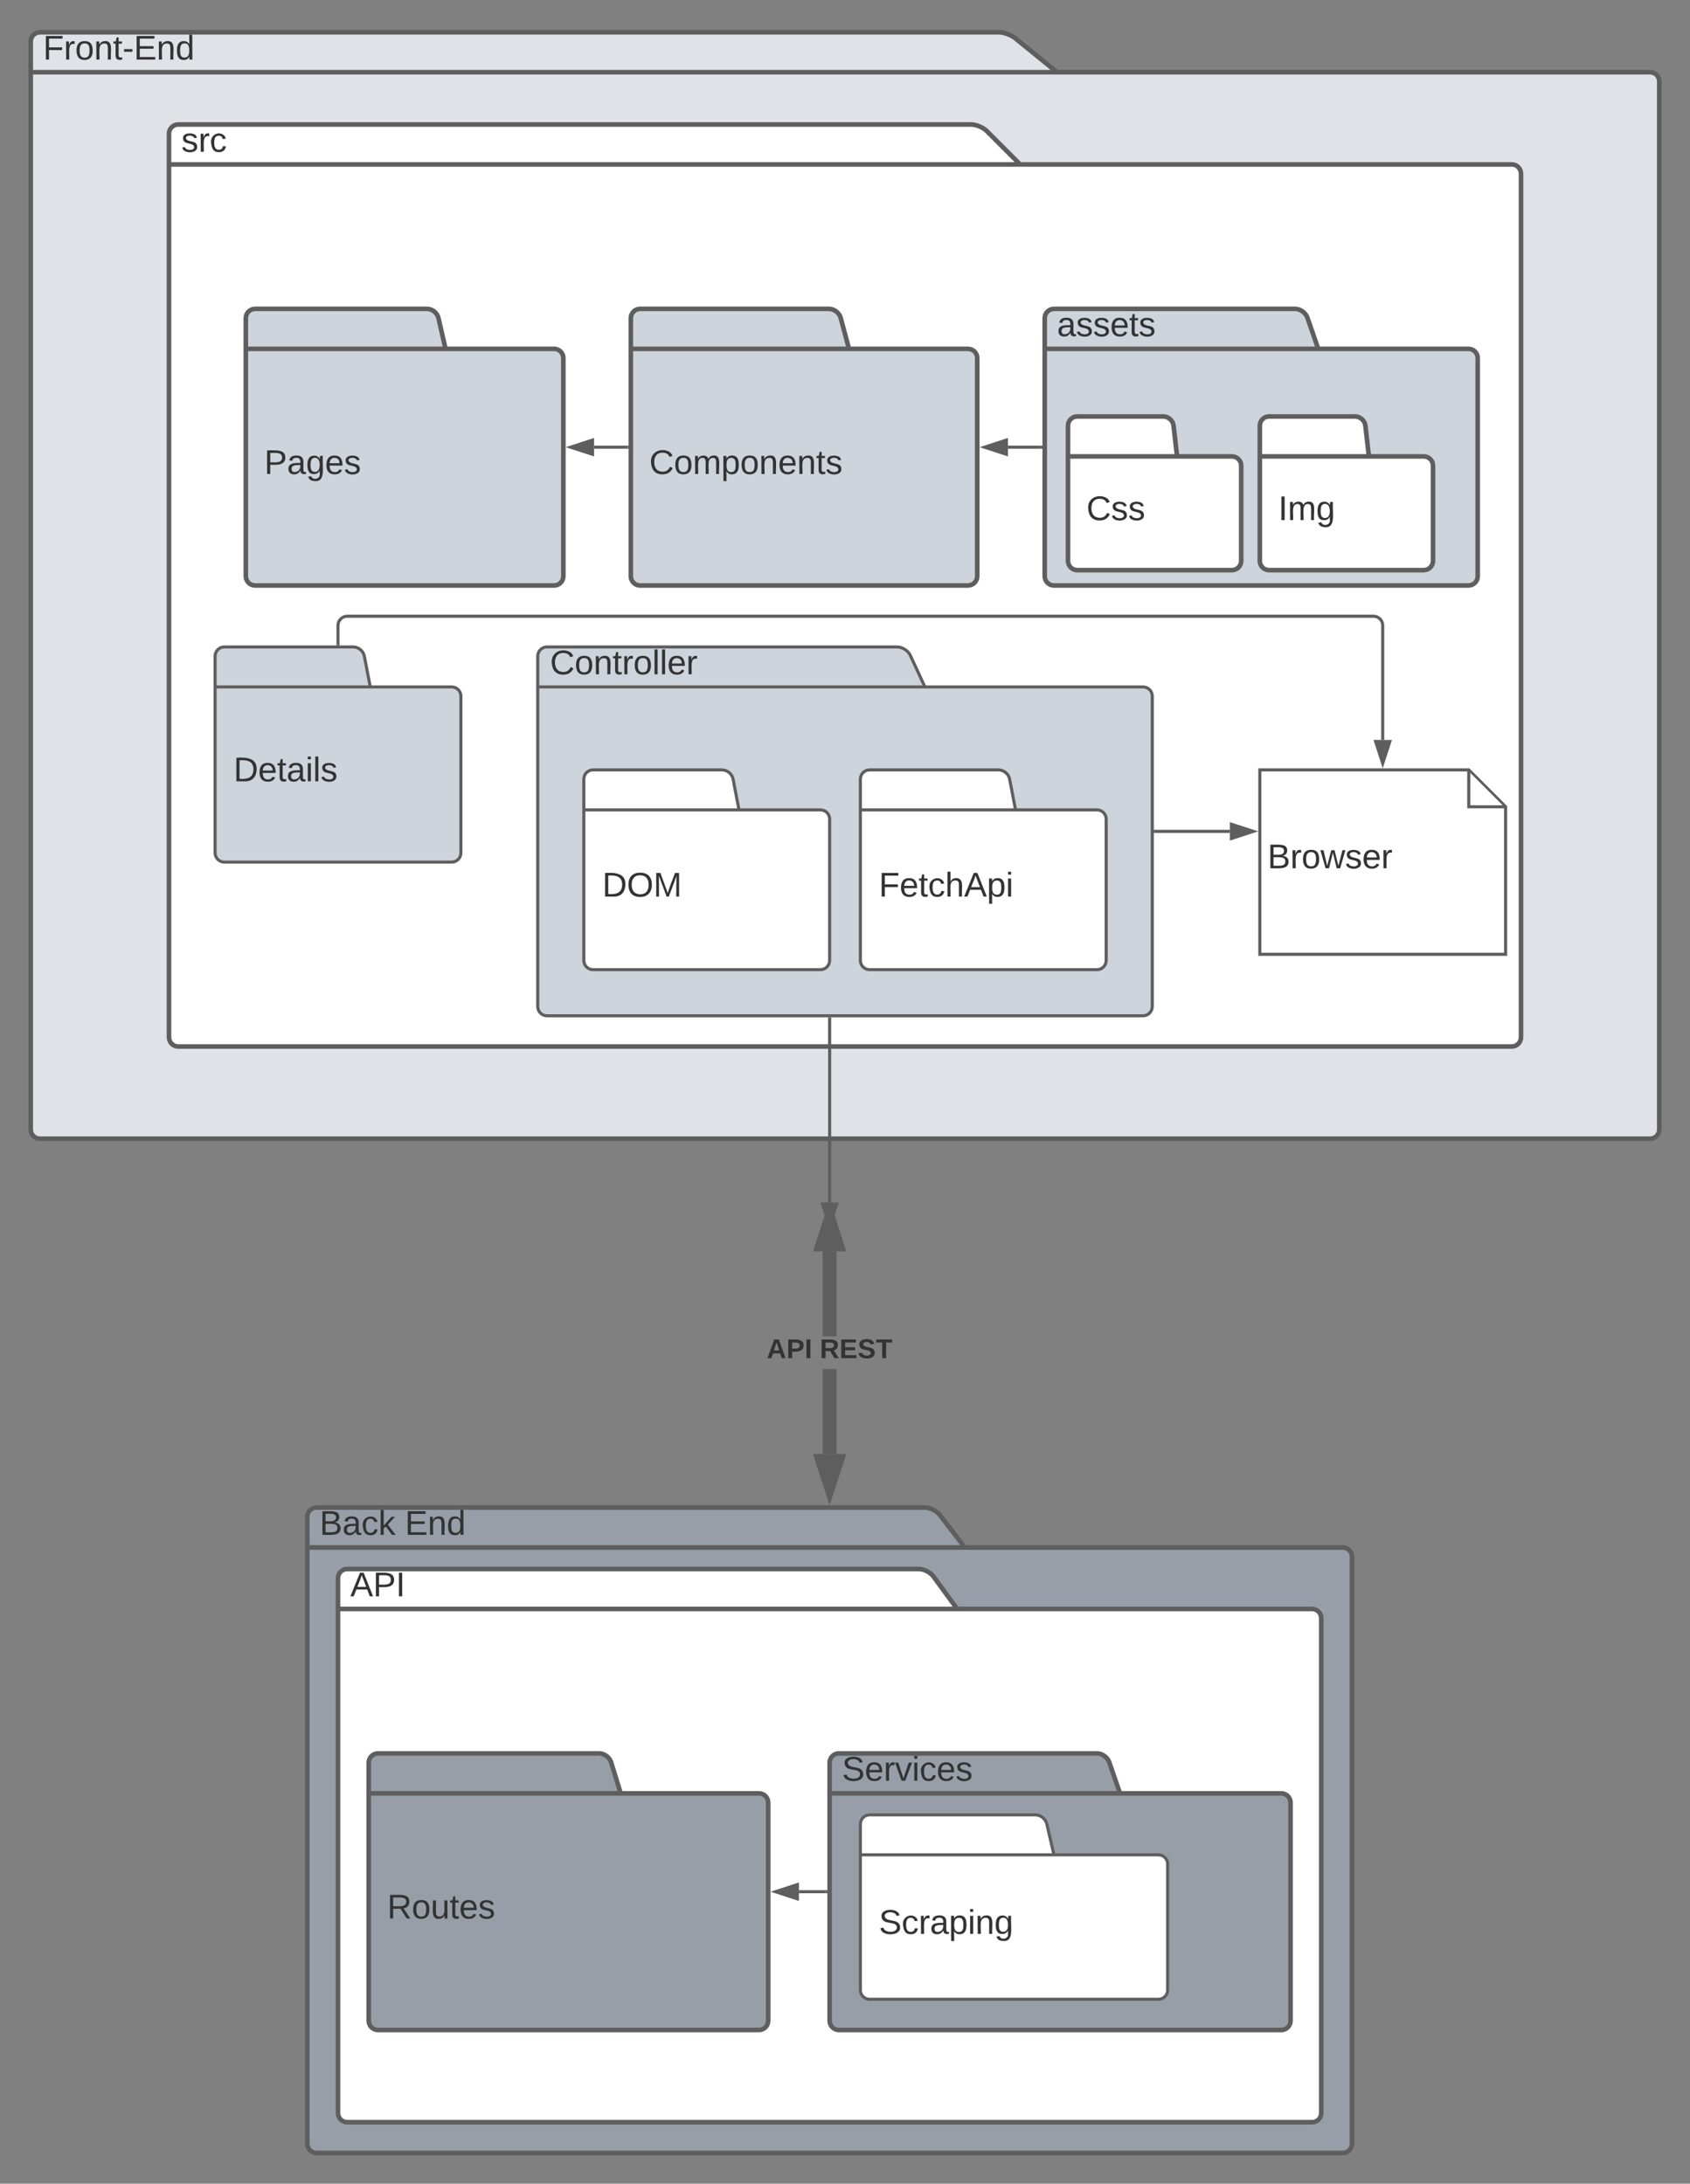 <svg xmlns="http://www.w3.org/2000/svg" xmlns:xlink="http://www.w3.org/1999/xlink" xmlns:lucid="lucid" width="1100" height="1421"><rect width="100%" height="100%" fill="#808080" stroke="none"/><g transform="translate(-160 121)" lucid:page-tab-id="0_0"><path d="M848-74h386c3.3 0 6 2.7 6 6v682c0 3.3-2.7 6-6 6H186c-3.3 0-6-2.7-6-6V-94c0-3.3 2.7-6 6-6h624c3.3 0 8.08 1.7 10.66 3.78zm-668 0h668" stroke="#5e5e5e" stroke-width="3" fill="#dfe3e8"/><use xlink:href="#a" transform="matrix(1,0,0,1,188,-100) translate(0 17.778)"/><path d="M788 886h246c3.3 0 6 2.7 6 6v382c0 3.3-2.7 6-6 6H366c-3.3 0-6-2.7-6-6V866c0-3.3 2.7-6 6-6h396c3.3 0 7.64 2.13 9.66 4.76zm-428 0h428" stroke="#5e5e5e" stroke-width="3" fill="#979ea8"/><use xlink:href="#b" transform="matrix(1,0,0,1,368,860) translate(0 17.778)"/><use xlink:href="#c" transform="matrix(1,0,0,1,368,860) translate(55.556 17.778)"/><path d="M824-14h320c3.3 0 6 2.7 6 6v562c0 3.3-2.7 6-6 6H276c-3.3 0-6-2.7-6-6V-34c0-3.3 2.7-6 6-6h516c3.3 0 7.9 1.9 10.24 4.24zm-554 0h554" stroke="#5e5e5e" stroke-width="3" fill="#fff"/><use xlink:href="#d" transform="matrix(1,0,0,1,278,-40) translate(0 17.778)"/><path d="M1018 106h97.82c3.3 0 6 2.7 6 6v142c0 3.3-2.7 6-6 6H846c-3.3 0-6-2.7-6-6V86c0-3.3 2.7-6 6-6h157c3.3 0 6.88 2.54 7.96 5.67zm-178 0h178" stroke="#5e5e5e" stroke-width="3" fill="#ced4db"/><use xlink:href="#e" transform="matrix(1,0,0,1,848,80) translate(0 17.778)"/><path d="M712.6 106h77.46c3.3 0 6 2.7 6 6v142c0 3.3-2.7 6-6 6H576.6c-3.3 0-6-2.7-6-6V86c0-3.3 2.7-6 6-6h123c3.32 0 6.7 2.6 7.57 5.8zm-142 0h142" stroke="#5e5e5e" stroke-width="3" fill="#ced4db"/><use xlink:href="#f" transform="matrix(1,0,0,1,582.606,114) translate(0 73.444)"/><path d="M450 106h70.67c3.3 0 6 2.7 6 6v142c0 3.3-2.7 6-6 6H326c-3.3 0-6-2.7-6-6V86c0-3.3 2.7-6 6-6h112c3.3 0 6.6 2.62 7.35 5.85zm-130 0h130" stroke="#5e5e5e" stroke-width="3" fill="#ced4db"/><use xlink:href="#g" transform="matrix(1,0,0,1,332,114) translate(0 73.444)"/><path d="M1051 176h35.73c3.3 0 6 2.7 6 6v62c0 3.3-2.7 6-6 6H986c-3.3 0-6-2.7-6-6v-88c0-3.3 2.7-6 6-6h56c3.3 0 6.3 2.67 6.7 5.96zm-71 0h71" stroke="#5e5e5e" stroke-width="3" fill="#fff"/><use xlink:href="#h" transform="matrix(1,0,0,1,992,184) translate(0 33.444)"/><path d="M926.15 176h35.73c3.3 0 6 2.7 6 6v62c0 3.3-2.7 6-6 6H861.15c-3.3 0-6-2.7-6-6v-88c0-3.3 2.7-6 6-6h56c3.32 0 6.3 2.67 6.7 5.96zm-71 0h71" stroke="#5e5e5e" stroke-width="3" fill="#fff"/><use xlink:href="#i" transform="matrix(1,0,0,1,867.152,184) translate(0 33.444)"/><path d="M783 926h231c3.3 0 6 2.7 6 6v322c0 3.3-2.7 6-6 6H386c-3.3 0-6-2.7-6-6V906c0-3.3 2.7-6 6-6h372c3.3 0 7.58 2.17 9.54 4.84zm-403 0h403" stroke="#5e5e5e" stroke-width="3" fill="#fff"/><use xlink:href="#j" transform="matrix(1,0,0,1,388,900) translate(0 17.778)"/><path d="M889 1046h105c3.3 0 6 2.7 6 6v142c0 3.3-2.7 6-6 6H706c-3.3 0-6-2.7-6-6v-168c0-3.3 2.7-6 6-6h168c3.3 0 6.88 2.54 7.96 5.67zm-189 0h189" stroke="#5e5e5e" stroke-width="3" fill="#979ea8"/><use xlink:href="#k" transform="matrix(1,0,0,1,708,1020) translate(0 17.778)"/><path d="M564 1046h90c3.3 0 6 2.7 6 6v142c0 3.3-2.7 6-6 6H406c-3.3 0-6-2.7-6-6v-168c0-3.3 2.7-6 6-6h144c3.3 0 6.8 2.57 7.76 5.73zm-164 0h164" stroke="#5e5e5e" stroke-width="3" fill="#979ea8"/><use xlink:href="#l" transform="matrix(1,0,0,1,412,1054) translate(0 73.444)"/><path d="M704.5 825.17h-9v-55.25h9zm0-76.6h-9v-55.24h9z" stroke="#5e5e5e" stroke-width=".05" fill="#5e5e5e"/><path d="M700 843.94l-4.64-14.27h9.28z" fill="#5e5e5e"/><path d="M700 858.5l-10.83-33.33h21.66z" stroke="#5e5e5e" stroke-width=".05" fill="#5e5e5e"/><path d="M704.64 688.83h-9.28l4.64-14.27z" fill="#5e5e5e"/><path d="M710.83 693.33h-21.66L700 660z" stroke="#5e5e5e" stroke-width=".05" fill="#5e5e5e"/><use xlink:href="#m" transform="matrix(1,0,0,1,659.086,748.583) translate(0 14.222)"/><use xlink:href="#n" transform="matrix(1,0,0,1,659.086,748.583) translate(34.519 14.222)"/><path d="M846 1086h68c3.3 0 6 2.7 6 6v82c0 3.3-2.7 6-6 6H726c-3.3 0-6-2.7-6-6v-108c0-3.3 2.7-6 6-6h108c3.3 0 6.6 2.62 7.35 5.85zm-126 0h126" stroke="#5e5e5e" stroke-width="2" fill="#fff"/><use xlink:href="#o" transform="matrix(1,0,0,1,732,1094) translate(0 43.444)"/><path d="M762 326h142c3.3 0 6 2.7 6 6v202c0 3.3-2.7 6-6 6H516c-3.3 0-6-2.7-6-6V306c0-3.3 2.7-6 6-6h228c3.3 0 7.13 2.44 8.5 5.45zm-252 0h252" stroke="#5e5e5e" stroke-width="2" fill="#ced4db"/><use xlink:href="#p" transform="matrix(1,0,0,1,518,300) translate(0 17.778)"/><path d="M641 406h53c3.3 0 6 2.7 6 6v92c0 3.3-2.7 6-6 6H546c-3.3 0-6-2.7-6-6V386c0-3.3 2.7-6 6-6h84c3.3 0 6.5 2.64 7.13 5.9zm-101 0h101" stroke="#5e5e5e" stroke-width="2" fill="#fff"/><use xlink:href="#q" transform="matrix(1,0,0,1,552,414) translate(0 48.444)"/><path d="M821 406h53c3.3 0 6 2.7 6 6v92c0 3.3-2.7 6-6 6H726c-3.3 0-6-2.7-6-6V386c0-3.3 2.7-6 6-6h84c3.3 0 6.5 2.64 7.13 5.9zm-101 0h101" stroke="#5e5e5e" stroke-width="2" fill="#fff"/><use xlink:href="#r" transform="matrix(1,0,0,1,732,414) translate(0 48.444)"/><path d="M837.5 170h-21.44" stroke="#5e5e5e" stroke-width="2" fill="none"/><path d="M838.5 171h-1.03v-2h1.03z" stroke="#5e5e5e" stroke-width=".05" fill="#5e5e5e"/><path d="M800.8 170l14.26-4.64v9.28z" stroke="#5e5e5e" stroke-width="2" fill="#5e5e5e"/><path d="M568.1 170h-21.43" stroke="#5e5e5e" stroke-width="2" fill="none"/><path d="M569.1 171h-1.02v-2h1.03z" stroke="#5e5e5e" stroke-width=".05" fill="#5e5e5e"/><path d="M531.4 170l14.27-4.64v9.28z" stroke="#5e5e5e" stroke-width="2" fill="#5e5e5e"/><path d="M980 380h136l24 24v96H980z" stroke="#5e5e5e" stroke-width="2" fill="#fff"/><path d="M1116 380.95V404h23.05" stroke="#5e5e5e" stroke-width="2" fill="#fff"/><use xlink:href="#s" transform="matrix(1,0,0,1,985,385) translate(0 59.028)"/><path d="M912 420h48.5" stroke="#5e5e5e" stroke-width="2" fill="none"/><path d="M912.03 421H911v-2h1.03z" stroke="#5e5e5e" stroke-width=".05" fill="#5e5e5e"/><path d="M975.76 420l-14.26 4.64v-9.28z" stroke="#5e5e5e" stroke-width="2" fill="#5e5e5e"/><path d="M700 542v119.5" stroke="#5e5e5e" stroke-width="2" fill="none"/><path d="M701 542.03h-2V541h2z" stroke="#5e5e5e" stroke-width=".05" fill="#5e5e5e"/><path d="M700 676.76l-4.64-14.26h9.28z" stroke="#5e5e5e" stroke-width="2" fill="#5e5e5e"/><path d="M697.5 1110H680" stroke="#5e5e5e" stroke-width="2" fill="none"/><path d="M698.5 1111h-1.03v-2h1.03z" stroke="#5e5e5e" stroke-width=".05" fill="#5e5e5e"/><path d="M664.74 1110l14.26-4.64v9.28z" stroke="#5e5e5e" stroke-width="2" fill="#5e5e5e"/><path d="M401 326h53c3.3 0 6 2.7 6 6v102c0 3.3-2.7 6-6 6H306c-3.3 0-6-2.7-6-6V306c0-3.3 2.7-6 6-6h84c3.3 0 6.5 2.64 7.13 5.9zm-101 0h101" stroke="#5e5e5e" stroke-width="2" fill="#ced4db"/><use xlink:href="#t" transform="matrix(1,0,0,1,312,334) translate(0 53.444)"/><path d="M380 298v-12c0-3.3 2.7-6 6-6h668c3.3 0 6 2.7 6 6v74.5" stroke="#5e5e5e" stroke-width="2" fill="none"/><path d="M381 299h-2v-1.03h2z" stroke="#5e5e5e" stroke-width=".05" fill="#5e5e5e"/><path d="M1060 375.76l-4.64-14.26h9.28z" stroke="#5e5e5e" stroke-width="2" fill="#5e5e5e"/><defs><path fill="#333" d="M63-220v92h138v28H63V0H30v-248h175v28H63" id="u"/><path fill="#333" d="M114-163C36-179 61-72 57 0H25l-1-190h30c1 12-1 29 2 39 6-27 23-49 58-41v29" id="v"/><path fill="#333" d="M100-194c62-1 85 37 85 99 1 63-27 99-86 99S16-35 15-95c0-66 28-99 85-99zM99-20c44 1 53-31 53-75 0-43-8-75-51-75s-53 32-53 75 10 74 51 75" id="w"/><path fill="#333" d="M117-194c89-4 53 116 60 194h-32v-121c0-31-8-49-39-48C34-167 62-67 57 0H25l-1-190h30c1 10-1 24 2 32 11-22 29-35 61-36" id="x"/><path fill="#333" d="M59-47c-2 24 18 29 38 22v24C64 9 27 4 27-40v-127H5v-23h24l9-43h21v43h35v23H59v120" id="y"/><path fill="#333" d="M16-82v-28h88v28H16" id="z"/><path fill="#333" d="M30 0v-248h187v28H63v79h144v27H63v87h162V0H30" id="A"/><path fill="#333" d="M85-194c31 0 48 13 60 33l-1-100h32l1 261h-30c-2-10 0-23-3-31C134-8 116 4 85 4 32 4 16-35 15-94c0-66 23-100 70-100zm9 24c-40 0-46 34-46 75 0 40 6 74 45 74 42 0 51-32 51-76 0-42-9-74-50-73" id="B"/><g id="a"><use transform="matrix(0.062,0,0,0.062,0,0)" xlink:href="#u"/><use transform="matrix(0.062,0,0,0.062,13.519,0)" xlink:href="#v"/><use transform="matrix(0.062,0,0,0.062,20.864,0)" xlink:href="#w"/><use transform="matrix(0.062,0,0,0.062,33.21,0)" xlink:href="#x"/><use transform="matrix(0.062,0,0,0.062,45.556,0)" xlink:href="#y"/><use transform="matrix(0.062,0,0,0.062,51.728,0)" xlink:href="#z"/><use transform="matrix(0.062,0,0,0.062,59.074,0)" xlink:href="#A"/><use transform="matrix(0.062,0,0,0.062,73.889,0)" xlink:href="#x"/><use transform="matrix(0.062,0,0,0.062,86.235,0)" xlink:href="#B"/></g><path fill="#333" d="M160-131c35 5 61 23 61 61C221 17 115-2 30 0v-248c76 3 177-17 177 60 0 33-19 50-47 57zm-97-11c50-1 110 9 110-42 0-47-63-36-110-37v79zm0 115c55-2 124 14 124-45 0-56-70-42-124-44v89" id="C"/><path fill="#333" d="M141-36C126-15 110 5 73 4 37 3 15-17 15-53c-1-64 63-63 125-63 3-35-9-54-41-54-24 1-41 7-42 31l-33-3c5-37 33-52 76-52 45 0 72 20 72 64v82c-1 20 7 32 28 27v20c-31 9-61-2-59-35zM48-53c0 20 12 33 32 33 41-3 63-29 60-74-43 2-92-5-92 41" id="D"/><path fill="#333" d="M96-169c-40 0-48 33-48 73s9 75 48 75c24 0 41-14 43-38l32 2c-6 37-31 61-74 61-59 0-76-41-82-99-10-93 101-131 147-64 4 7 5 14 7 22l-32 3c-4-21-16-35-41-35" id="E"/><path fill="#333" d="M143 0L79-87 56-68V0H24v-261h32v163l83-92h37l-77 82L181 0h-38" id="F"/><g id="b"><use transform="matrix(0.062,0,0,0.062,0,0)" xlink:href="#C"/><use transform="matrix(0.062,0,0,0.062,14.815,0)" xlink:href="#D"/><use transform="matrix(0.062,0,0,0.062,27.16,0)" xlink:href="#E"/><use transform="matrix(0.062,0,0,0.062,38.272,0)" xlink:href="#F"/></g><g id="c"><use transform="matrix(0.062,0,0,0.062,0,0)" xlink:href="#A"/><use transform="matrix(0.062,0,0,0.062,14.815,0)" xlink:href="#x"/><use transform="matrix(0.062,0,0,0.062,27.16,0)" xlink:href="#B"/></g><path fill="#333" d="M135-143c-3-34-86-38-87 0 15 53 115 12 119 90S17 21 10-45l28-5c4 36 97 45 98 0-10-56-113-15-118-90-4-57 82-63 122-42 12 7 21 19 24 35" id="G"/><g id="d"><use transform="matrix(0.062,0,0,0.062,0,0)" xlink:href="#G"/><use transform="matrix(0.062,0,0,0.062,11.111,0)" xlink:href="#v"/><use transform="matrix(0.062,0,0,0.062,18.457,0)" xlink:href="#E"/></g><path fill="#333" d="M100-194c63 0 86 42 84 106H49c0 40 14 67 53 68 26 1 43-12 49-29l28 8c-11 28-37 45-77 45C44 4 14-33 15-96c1-61 26-98 85-98zm52 81c6-60-76-77-97-28-3 7-6 17-6 28h103" id="H"/><g id="e"><use transform="matrix(0.062,0,0,0.062,0,0)" xlink:href="#D"/><use transform="matrix(0.062,0,0,0.062,12.346,0)" xlink:href="#G"/><use transform="matrix(0.062,0,0,0.062,23.457,0)" xlink:href="#G"/><use transform="matrix(0.062,0,0,0.062,34.568,0)" xlink:href="#H"/><use transform="matrix(0.062,0,0,0.062,46.914,0)" xlink:href="#y"/><use transform="matrix(0.062,0,0,0.062,53.086,0)" xlink:href="#G"/></g><path fill="#333" d="M212-179c-10-28-35-45-73-45-59 0-87 40-87 99 0 60 29 101 89 101 43 0 62-24 78-52l27 14C228-24 195 4 139 4 59 4 22-46 18-125c-6-104 99-153 187-111 19 9 31 26 39 46" id="I"/><path fill="#333" d="M210-169c-67 3-38 105-44 169h-31v-121c0-29-5-50-35-48C34-165 62-65 56 0H25l-1-190h30c1 10-1 24 2 32 10-44 99-50 107 0 11-21 27-35 58-36 85-2 47 119 55 194h-31v-121c0-29-5-49-35-48" id="J"/><path fill="#333" d="M115-194c55 1 70 41 70 98S169 2 115 4C84 4 66-9 55-30l1 105H24l-1-265h31l2 30c10-21 28-34 59-34zm-8 174c40 0 45-34 45-75s-6-73-45-74c-42 0-51 32-51 76 0 43 10 73 51 73" id="K"/><g id="f"><use transform="matrix(0.062,0,0,0.062,0,0)" xlink:href="#I"/><use transform="matrix(0.062,0,0,0.062,15.988,0)" xlink:href="#w"/><use transform="matrix(0.062,0,0,0.062,28.333,0)" xlink:href="#J"/><use transform="matrix(0.062,0,0,0.062,46.79,0)" xlink:href="#K"/><use transform="matrix(0.062,0,0,0.062,59.136,0)" xlink:href="#w"/><use transform="matrix(0.062,0,0,0.062,71.481,0)" xlink:href="#x"/><use transform="matrix(0.062,0,0,0.062,83.827,0)" xlink:href="#H"/><use transform="matrix(0.062,0,0,0.062,96.173,0)" xlink:href="#x"/><use transform="matrix(0.062,0,0,0.062,108.519,0)" xlink:href="#y"/><use transform="matrix(0.062,0,0,0.062,114.691,0)" xlink:href="#G"/></g><path fill="#333" d="M30-248c87 1 191-15 191 75 0 78-77 80-158 76V0H30v-248zm33 125c57 0 124 11 124-50 0-59-68-47-124-48v98" id="L"/><path fill="#333" d="M177-190C167-65 218 103 67 71c-23-6-38-20-44-43l32-5c15 47 100 32 89-28v-30C133-14 115 1 83 1 29 1 15-40 15-95c0-56 16-97 71-98 29-1 48 16 59 35 1-10 0-23 2-32h30zM94-22c36 0 50-32 50-73 0-42-14-75-50-75-39 0-46 34-46 75s6 73 46 73" id="M"/><g id="g"><use transform="matrix(0.062,0,0,0.062,0,0)" xlink:href="#L"/><use transform="matrix(0.062,0,0,0.062,14.815,0)" xlink:href="#D"/><use transform="matrix(0.062,0,0,0.062,27.16,0)" xlink:href="#M"/><use transform="matrix(0.062,0,0,0.062,39.506,0)" xlink:href="#H"/><use transform="matrix(0.062,0,0,0.062,51.852,0)" xlink:href="#G"/></g><path fill="#333" d="M33 0v-248h34V0H33" id="N"/><g id="h"><use transform="matrix(0.062,0,0,0.062,0,0)" xlink:href="#N"/><use transform="matrix(0.062,0,0,0.062,6.173,0)" xlink:href="#J"/><use transform="matrix(0.062,0,0,0.062,24.63,0)" xlink:href="#M"/></g><g id="i"><use transform="matrix(0.062,0,0,0.062,0,0)" xlink:href="#I"/><use transform="matrix(0.062,0,0,0.062,15.988,0)" xlink:href="#G"/><use transform="matrix(0.062,0,0,0.062,27.099,0)" xlink:href="#G"/></g><path fill="#333" d="M205 0l-28-72H64L36 0H1l101-248h38L239 0h-34zm-38-99l-47-123c-12 45-31 82-46 123h93" id="O"/><g id="j"><use transform="matrix(0.062,0,0,0.062,0,0)" xlink:href="#O"/><use transform="matrix(0.062,0,0,0.062,14.815,0)" xlink:href="#L"/><use transform="matrix(0.062,0,0,0.062,29.63,0)" xlink:href="#N"/></g><path fill="#333" d="M185-189c-5-48-123-54-124 2 14 75 158 14 163 119 3 78-121 87-175 55-17-10-28-26-33-46l33-7c5 56 141 63 141-1 0-78-155-14-162-118-5-82 145-84 179-34 5 7 8 16 11 25" id="P"/><path fill="#333" d="M108 0H70L1-190h34L89-25l56-165h34" id="Q"/><path fill="#333" d="M24-231v-30h32v30H24zM24 0v-190h32V0H24" id="R"/><g id="k"><use transform="matrix(0.062,0,0,0.062,0,0)" xlink:href="#P"/><use transform="matrix(0.062,0,0,0.062,14.815,0)" xlink:href="#H"/><use transform="matrix(0.062,0,0,0.062,27.16,0)" xlink:href="#v"/><use transform="matrix(0.062,0,0,0.062,34.506,0)" xlink:href="#Q"/><use transform="matrix(0.062,0,0,0.062,45.617,0)" xlink:href="#R"/><use transform="matrix(0.062,0,0,0.062,50.494,0)" xlink:href="#E"/><use transform="matrix(0.062,0,0,0.062,61.605,0)" xlink:href="#H"/><use transform="matrix(0.062,0,0,0.062,73.951,0)" xlink:href="#G"/></g><path fill="#333" d="M233-177c-1 41-23 64-60 70L243 0h-38l-65-103H63V0H30v-248c88 3 205-21 203 71zM63-129c60-2 137 13 137-47 0-61-80-42-137-45v92" id="S"/><path fill="#333" d="M84 4C-5 8 30-112 23-190h32v120c0 31 7 50 39 49 72-2 45-101 50-169h31l1 190h-30c-1-10 1-25-2-33-11 22-28 36-60 37" id="T"/><g id="l"><use transform="matrix(0.062,0,0,0.062,0,0)" xlink:href="#S"/><use transform="matrix(0.062,0,0,0.062,15.988,0)" xlink:href="#w"/><use transform="matrix(0.062,0,0,0.062,28.333,0)" xlink:href="#T"/><use transform="matrix(0.062,0,0,0.062,40.679,0)" xlink:href="#y"/><use transform="matrix(0.062,0,0,0.062,46.852,0)" xlink:href="#H"/><use transform="matrix(0.062,0,0,0.062,59.198,0)" xlink:href="#G"/></g><path fill="#333" d="M199 0l-22-63H83L61 0H9l90-248h61L250 0h-51zm-33-102l-36-108c-10 38-24 72-36 108h72" id="U"/><path fill="#333" d="M24-248c93 1 206-16 204 79-1 75-69 88-152 82V0H24v-248zm52 121c47 0 100 7 100-41 0-47-54-39-100-39v80" id="V"/><path fill="#333" d="M24 0v-248h52V0H24" id="W"/><g id="m"><use transform="matrix(0.049,0,0,0.049,0,0)" xlink:href="#U"/><use transform="matrix(0.049,0,0,0.049,12.79,0)" xlink:href="#V"/><use transform="matrix(0.049,0,0,0.049,24.642,0)" xlink:href="#W"/></g><path fill="#333" d="M240-174c0 40-23 61-54 70L253 0h-59l-57-94H76V0H24v-248c93 4 217-23 216 74zM76-134c48-2 112 12 112-38 0-48-66-32-112-35v73" id="X"/><path fill="#333" d="M24 0v-248h195v40H76v63h132v40H76v65h150V0H24" id="Y"/><path fill="#333" d="M169-182c-1-43-94-46-97-3 18 66 151 10 154 114 3 95-165 93-204 36-6-8-10-19-12-30l50-8c3 46 112 56 116 5-17-69-150-10-154-114-4-87 153-88 188-35 5 8 8 18 10 28" id="Z"/><path fill="#333" d="M136-208V0H84v-208H4v-40h212v40h-80" id="aa"/><g id="n"><use transform="matrix(0.049,0,0,0.049,0,0)" xlink:href="#X"/><use transform="matrix(0.049,0,0,0.049,12.79,0)" xlink:href="#Y"/><use transform="matrix(0.049,0,0,0.049,24.642,0)" xlink:href="#Z"/><use transform="matrix(0.049,0,0,0.049,36.494,0)" xlink:href="#aa"/></g><g id="o"><use transform="matrix(0.062,0,0,0.062,0,0)" xlink:href="#P"/><use transform="matrix(0.062,0,0,0.062,14.815,0)" xlink:href="#E"/><use transform="matrix(0.062,0,0,0.062,25.926,0)" xlink:href="#v"/><use transform="matrix(0.062,0,0,0.062,33.272,0)" xlink:href="#D"/><use transform="matrix(0.062,0,0,0.062,45.617,0)" xlink:href="#K"/><use transform="matrix(0.062,0,0,0.062,57.963,0)" xlink:href="#R"/><use transform="matrix(0.062,0,0,0.062,62.84,0)" xlink:href="#x"/><use transform="matrix(0.062,0,0,0.062,75.185,0)" xlink:href="#M"/></g><path fill="#333" d="M24 0v-261h32V0H24" id="ab"/><g id="p"><use transform="matrix(0.062,0,0,0.062,0,0)" xlink:href="#I"/><use transform="matrix(0.062,0,0,0.062,15.988,0)" xlink:href="#w"/><use transform="matrix(0.062,0,0,0.062,28.333,0)" xlink:href="#x"/><use transform="matrix(0.062,0,0,0.062,40.679,0)" xlink:href="#y"/><use transform="matrix(0.062,0,0,0.062,46.852,0)" xlink:href="#v"/><use transform="matrix(0.062,0,0,0.062,54.198,0)" xlink:href="#w"/><use transform="matrix(0.062,0,0,0.062,66.543,0)" xlink:href="#ab"/><use transform="matrix(0.062,0,0,0.062,71.42,0)" xlink:href="#ab"/><use transform="matrix(0.062,0,0,0.062,76.296,0)" xlink:href="#H"/><use transform="matrix(0.062,0,0,0.062,88.642,0)" xlink:href="#v"/></g><path fill="#333" d="M30-248c118-7 216 8 213 122C240-48 200 0 122 0H30v-248zM63-27c89 8 146-16 146-99s-60-101-146-95v194" id="ac"/><path fill="#333" d="M140-251c81 0 123 46 123 126C263-46 219 4 140 4 59 4 17-45 17-125s42-126 123-126zm0 227c63 0 89-41 89-101s-29-99-89-99c-61 0-89 39-89 99S79-25 140-24" id="ad"/><path fill="#333" d="M240 0l2-218c-23 76-54 145-80 218h-23L58-218 59 0H30v-248h44l77 211c21-75 51-140 76-211h43V0h-30" id="ae"/><g id="q"><use transform="matrix(0.062,0,0,0.062,0,0)" xlink:href="#ac"/><use transform="matrix(0.062,0,0,0.062,15.988,0)" xlink:href="#ad"/><use transform="matrix(0.062,0,0,0.062,33.272,0)" xlink:href="#ae"/></g><path fill="#333" d="M106-169C34-169 62-67 57 0H25v-261h32l-1 103c12-21 28-36 61-36 89 0 53 116 60 194h-32v-121c2-32-8-49-39-48" id="af"/><g id="r"><use transform="matrix(0.062,0,0,0.062,0,0)" xlink:href="#u"/><use transform="matrix(0.062,0,0,0.062,13.519,0)" xlink:href="#H"/><use transform="matrix(0.062,0,0,0.062,25.864,0)" xlink:href="#y"/><use transform="matrix(0.062,0,0,0.062,32.037,0)" xlink:href="#E"/><use transform="matrix(0.062,0,0,0.062,43.148,0)" xlink:href="#af"/><use transform="matrix(0.062,0,0,0.062,55.494,0)" xlink:href="#O"/><use transform="matrix(0.062,0,0,0.062,70.309,0)" xlink:href="#K"/><use transform="matrix(0.062,0,0,0.062,82.654,0)" xlink:href="#R"/></g><path fill="#333" d="M206 0h-36l-40-164L89 0H53L-1-190h32L70-26l43-164h34l41 164 42-164h31" id="ag"/><g id="s"><use transform="matrix(0.062,0,0,0.062,0,0)" xlink:href="#C"/><use transform="matrix(0.062,0,0,0.062,14.815,0)" xlink:href="#v"/><use transform="matrix(0.062,0,0,0.062,22.16,0)" xlink:href="#w"/><use transform="matrix(0.062,0,0,0.062,34.506,0)" xlink:href="#ag"/><use transform="matrix(0.062,0,0,0.062,50.494,0)" xlink:href="#G"/><use transform="matrix(0.062,0,0,0.062,61.605,0)" xlink:href="#H"/><use transform="matrix(0.062,0,0,0.062,73.951,0)" xlink:href="#v"/></g><g id="t"><use transform="matrix(0.062,0,0,0.062,0,0)" xlink:href="#ac"/><use transform="matrix(0.062,0,0,0.062,15.988,0)" xlink:href="#H"/><use transform="matrix(0.062,0,0,0.062,28.333,0)" xlink:href="#y"/><use transform="matrix(0.062,0,0,0.062,34.506,0)" xlink:href="#D"/><use transform="matrix(0.062,0,0,0.062,46.852,0)" xlink:href="#R"/><use transform="matrix(0.062,0,0,0.062,51.728,0)" xlink:href="#ab"/><use transform="matrix(0.062,0,0,0.062,56.605,0)" xlink:href="#G"/></g></defs></g></svg>